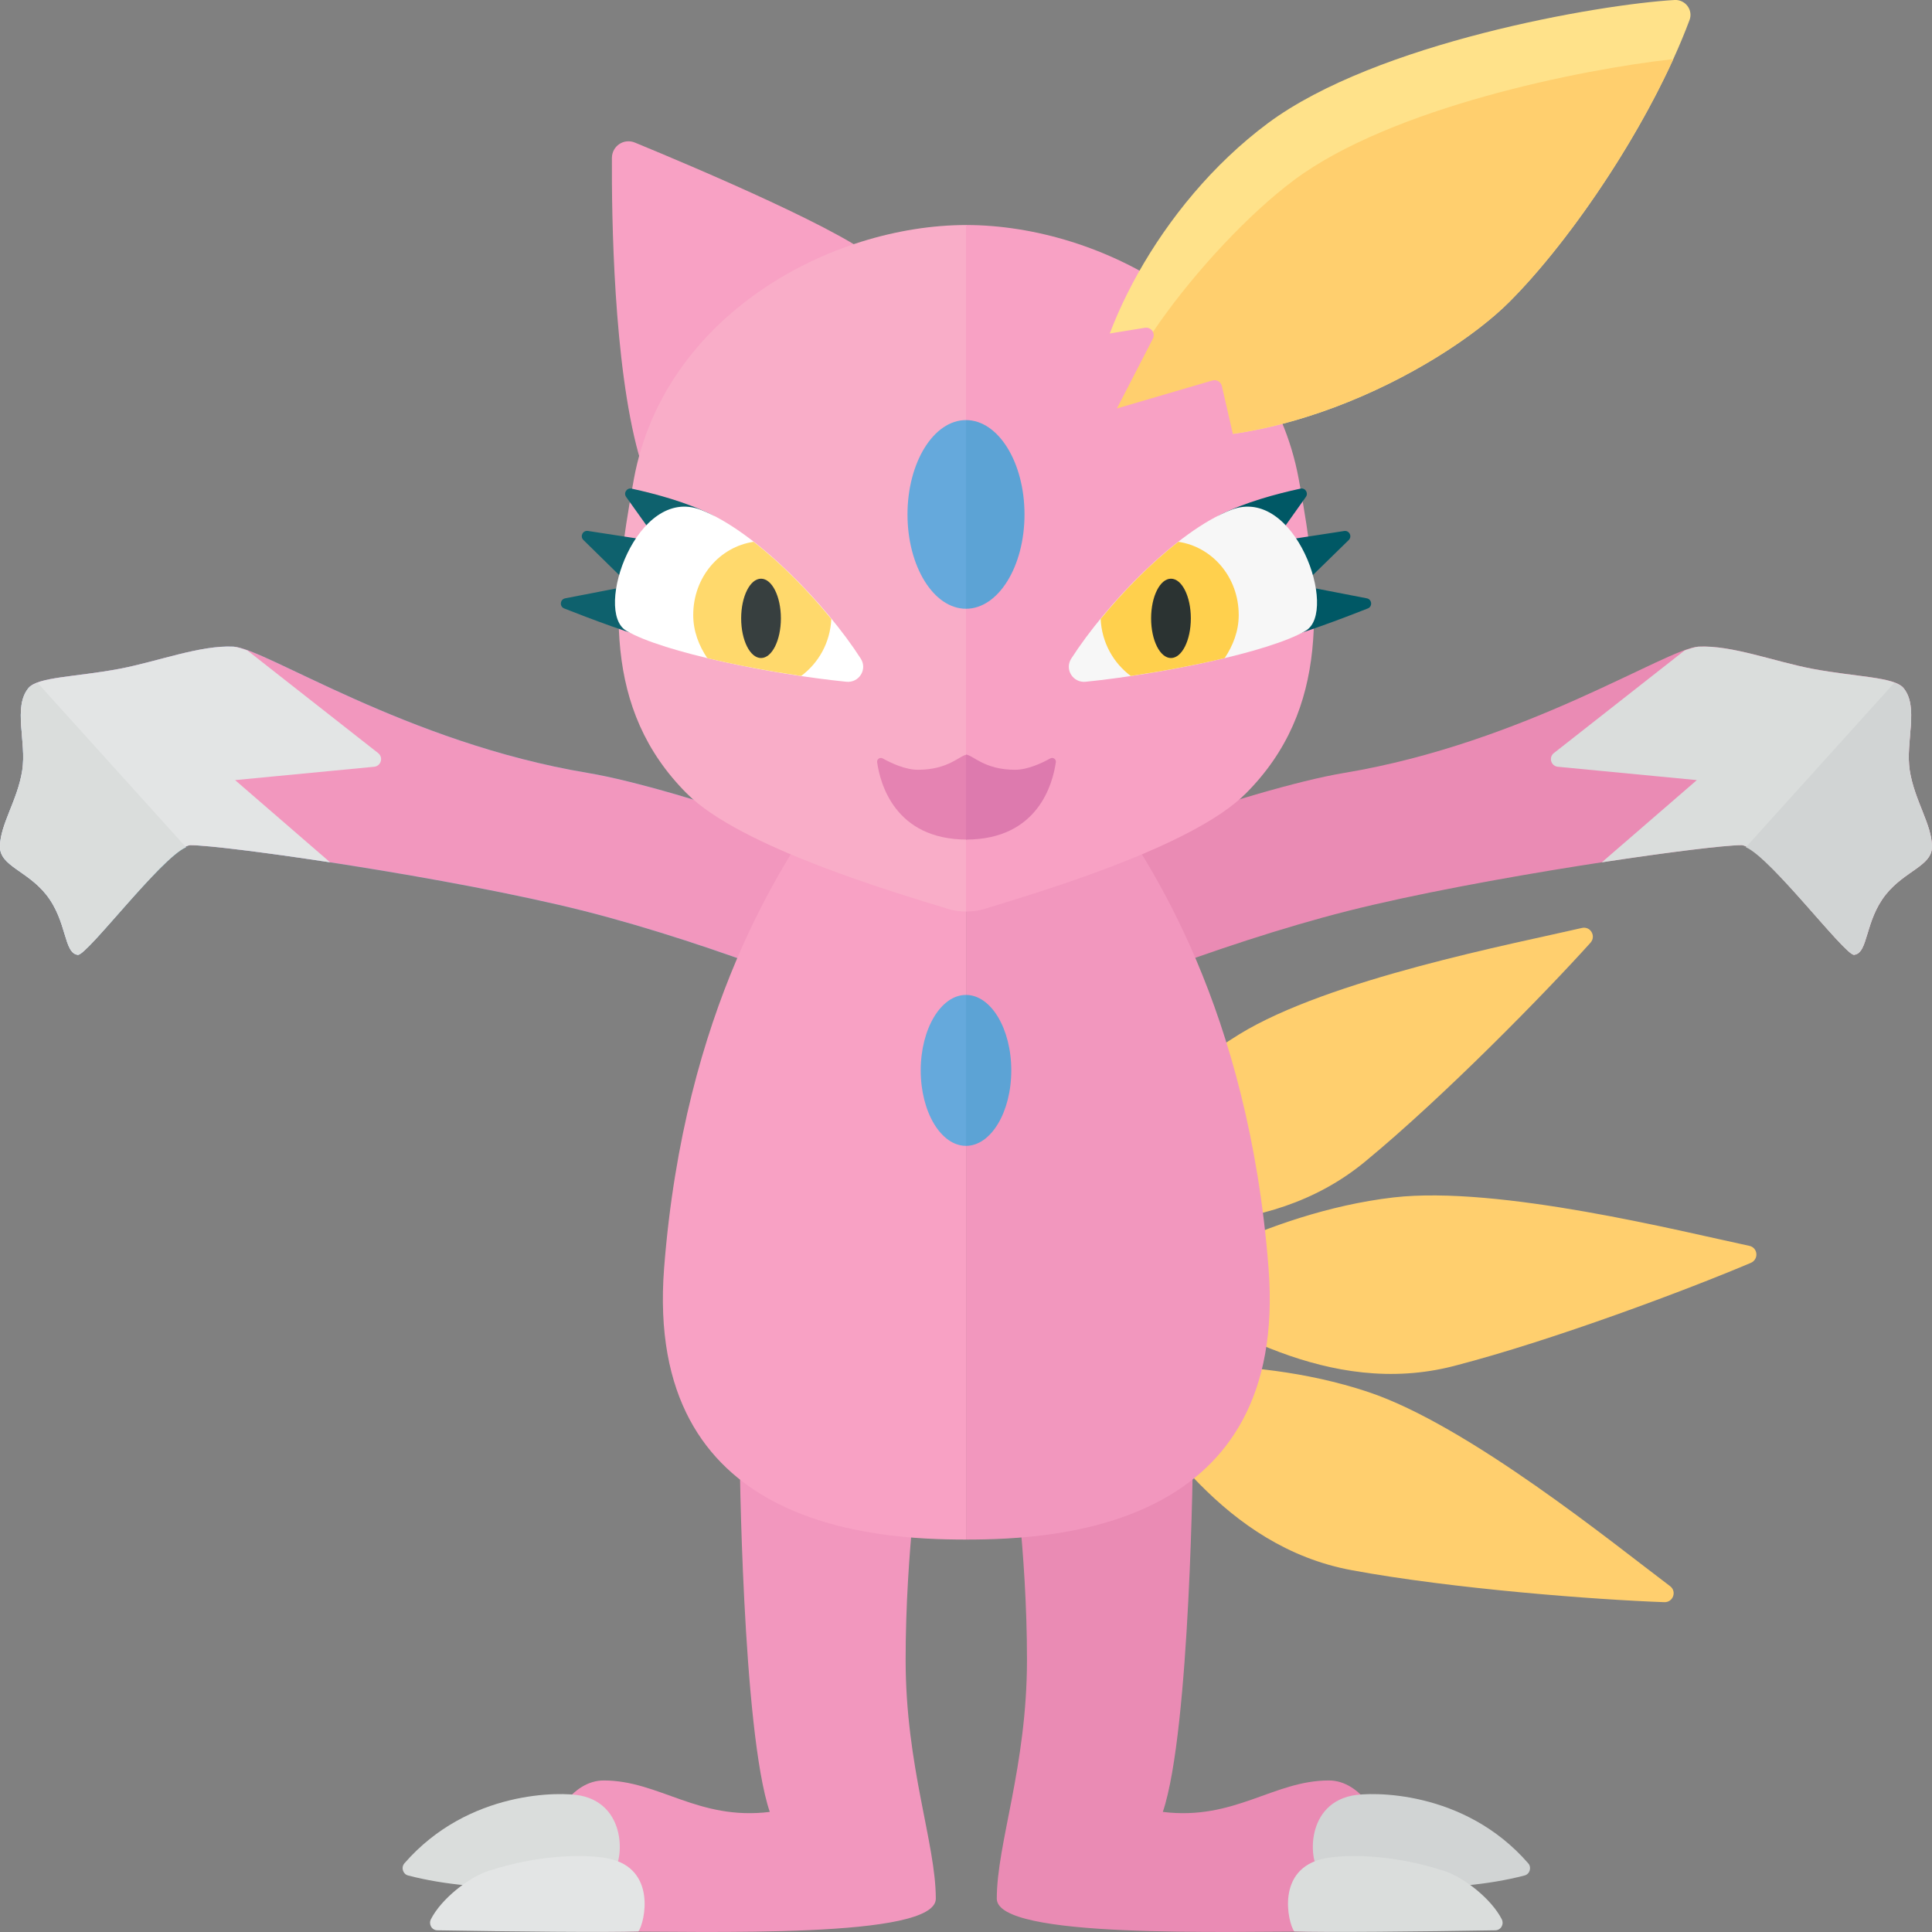 <?xml version="1.0" encoding="utf-8"?>
<!-- Generator: Adobe Illustrator 23.0.6, SVG Export Plug-In . SVG Version: 6.00 Build 0)  -->
<svg version="1.1" xmlns="http://www.w3.org/2000/svg" xmlns:xlink="http://www.w3.org/1999/xlink" x="0px" y="0px" width="32px"
	 height="32px" viewBox="0 0 32 32" enable-background="new 0 0 32 32" xml:space="preserve">
<rect x="0" y="0" width="32" height="32" fill="#808080" stroke="none"/>
<g id="labels">
	<g>
	</g>
</g>
<g id="icons">
	<g>
		<g>
			<path fill="#EA8BB4" d="M16.563,14.679c0.596-0.325,4.146-1.618,5.701-1.877c3-0.5,5.342-2.066,5.868-2.092
				c0.553-0.028,1.263,0.25,1.895,0.368c0.725,0.136,1.347,0.132,1.5,0.316c0.263,0.316,0.03,0.889,0.105,1.368
				c0.079,0.5,0.368,0.895,0.368,1.263c0,0.316-0.447,0.395-0.763,0.789c-0.353,0.441-0.289,0.974-0.526,1
				c-0.157,0.017-1.526-1.816-1.868-1.816c-0.581,0-4.342,0.539-6.526,1.092s-4.684,1.579-5.026,1.789
				C16.948,17.091,16.563,14.679,16.563,14.679z"/>
			<path fill="#DADDDC" d="M30.026,11.079c0.725,0.136,1.347,0.132,1.5,0.316c0.263,0.316,0.03,0.889,0.105,1.368
				c0.079,0.5,0.368,0.895,0.368,1.263c0,0.316-0.447,0.395-0.763,0.789c-0.353,0.441-0.289,0.974-0.526,1
				c-0.157,0.017-1.526-1.816-1.868-1.816c-0.264,0-1.183,0.112-2.311,0.284l1.574-1.362L25.802,12.7
				c-0.113-0.012-0.155-0.155-0.066-0.226l2.166-1.7c0.091-0.032,0.176-0.06,0.23-0.063C28.685,10.683,29.395,10.96,30.026,11.079z"
				/>
			<path fill="#D1D4D4" d="M31.526,11.394c0.263,0.316,0.03,0.889,0.105,1.368c0.079,0.5,0.368,0.895,0.368,1.263
				c0,0.316-0.447,0.395-0.763,0.789c-0.353,0.441-0.289,0.974-0.526,1c-0.148,0.016-1.369-1.601-1.793-1.781l2.458-2.722
				C31.437,11.336,31.497,11.359,31.526,11.394z"/>
		</g>
		<g>
			<g>
				<path fill="#47A1B4" d="M15.437,14.679c-0.596-0.325-4.146-1.618-5.701-1.877c-3-0.5-5.342-2.066-5.868-2.092
					c-0.553-0.028-1.263,0.25-1.895,0.368c-0.725,0.136-1.347,0.132-1.5,0.316c-0.263,0.316-0.03,0.889-0.105,1.368
					C0.289,13.263,0,13.657,0,14.026c0,0.316,0.447,0.395,0.763,0.789c0.353,0.441,0.289,0.974,0.526,1
					c0.157,0.017,1.526-1.816,1.868-1.816c0.581,0,4.342,0.539,6.526,1.092s4.684,1.579,5.026,1.789
					C15.052,17.091,15.437,14.679,15.437,14.679z"/>
				<path fill="#47A1B4" d="M1.974,11.079c-0.725,0.136-1.347,0.132-1.5,0.316c-0.263,0.316-0.03,0.889-0.105,1.368
					C0.289,13.263,0,13.657,0,14.026c0,0.316,0.447,0.395,0.763,0.789c0.353,0.441,0.289,0.974,0.526,1
					c0.157,0.017,1.526-1.816,1.868-1.816c0.264,0,1.183,0.112,2.311,0.284l-1.574-1.362L6.198,12.7
					c0.113-0.012,0.155-0.155,0.066-0.226l-2.166-1.7c-0.091-0.032-0.176-0.06-0.23-0.063C3.315,10.683,2.605,10.96,1.974,11.079z"
					/>
				<path fill="#47A1B4" d="M0.624,11.312l2.458,2.722c-0.423,0.18-1.644,1.798-1.793,1.781c-0.237-0.026-0.173-0.559-0.526-1
					C0.447,14.42,0,14.342,0,14.026c0-0.368,0.289-0.763,0.368-1.263c0.076-0.479-0.158-1.053,0.105-1.368
					C0.503,11.359,0.563,11.336,0.624,11.312z"/>
			</g>
			<g>
				<path fill="#F297BE" d="M15.437,14.679c-0.596-0.325-4.146-1.618-5.701-1.877c-3-0.5-5.342-2.066-5.868-2.092
					c-0.553-0.028-1.263,0.25-1.895,0.368c-0.725,0.136-1.347,0.132-1.5,0.316c-0.263,0.316-0.03,0.889-0.105,1.368
					C0.289,13.263,0,13.657,0,14.026c0,0.316,0.447,0.395,0.763,0.789c0.353,0.441,0.289,0.974,0.526,1
					c0.157,0.017,1.526-1.816,1.868-1.816c0.581,0,4.342,0.539,6.526,1.092s4.684,1.579,5.026,1.789
					C15.052,17.091,15.437,14.679,15.437,14.679z"/>
				<path fill="#E3E5E5" d="M1.974,11.079c-0.725,0.136-1.347,0.132-1.5,0.316c-0.263,0.316-0.03,0.889-0.105,1.368
					C0.289,13.263,0,13.657,0,14.026c0,0.316,0.447,0.395,0.763,0.789c0.353,0.441,0.289,0.974,0.526,1
					c0.157,0.017,1.526-1.816,1.868-1.816c0.264,0,1.183,0.112,2.311,0.284l-1.574-1.362L6.198,12.7
					c0.113-0.012,0.155-0.155,0.066-0.226l-2.166-1.7c-0.091-0.032-0.176-0.06-0.23-0.063C3.315,10.683,2.605,10.96,1.974,11.079z"
					/>
				<path fill="#DADDDC" d="M0.624,11.312l2.458,2.722c-0.423,0.18-1.644,1.798-1.793,1.781c-0.237-0.026-0.173-0.559-0.526-1
					C0.447,14.42,0,14.342,0,14.026c0-0.368,0.289-0.763,0.368-1.263c0.076-0.479-0.158-1.053,0.105-1.368
					C0.503,11.359,0.563,11.336,0.624,11.312z"/>
			</g>
		</g>
		<g>
			<path fill="#F297BE" d="M15.25,24.039h-3c0,0,0.042,4.618,0.5,5.972c-1.188,0.146-1.833-0.521-2.75-0.521
				c-1.042,0-1.583,2.5-0.042,2.5c1.792,0,5.542,0.125,5.542-0.542c0-0.917-0.5-2.188-0.5-3.958
				C15,25.681,15.25,24.039,15.25,24.039z"/>
			<path fill="#DADDDC" d="M9.618,29.741c-0.311-0.064-1.857-0.101-2.92,1.122c-0.059,0.068-0.025,0.179,0.062,0.201
				c1.199,0.314,2.843,0.226,3.358-0.032C10.326,30.928,10.43,29.907,9.618,29.741z"/>
			<path fill="#E3E5E5" d="M10.074,30.782c-0.323-0.066-1.104-0.083-1.988,0.208c-0.328,0.108-0.777,0.463-0.948,0.797
				c-0.043,0.084,0.012,0.184,0.107,0.185c1.215,0.02,2.832,0.038,3.33,0.018C10.678,31.845,10.886,30.949,10.074,30.782z"/>
		</g>
		<g>
			<path fill="#EA8BB4" d="M16.76,24.039h3c0,0-0.042,4.618-0.5,5.972c1.188,0.146,1.833-0.521,2.75-0.521
				c1.042,0,1.583,2.5,0.042,2.5c-1.792,0-5.542,0.125-5.542-0.542c0-0.917,0.5-2.188,0.5-3.958
				C17.01,25.681,16.76,24.039,16.76,24.039z"/>
			<path fill="#D1D4D4" d="M22.393,29.741c0.311-0.064,1.857-0.101,2.92,1.122c0.059,0.068,0.025,0.179-0.062,0.201
				c-1.199,0.314-2.843,0.226-3.358-0.032C21.684,30.928,21.58,29.907,22.393,29.741z"/>
			<path fill="#DADDDC" d="M21.937,30.782c0.323-0.066,1.104-0.083,1.988,0.208c0.328,0.108,0.777,0.463,0.948,0.797
				c0.043,0.084-0.012,0.184-0.107,0.185c-1.215,0.02-2.832,0.038-3.33,0.018C21.332,31.845,21.124,30.949,21.937,30.782z"/>
		</g>
		<path fill="#FFCF6E" d="M23.083,19.833c1.736-0.2,4.752,0.56,5.891,0.802c0.143,0.03,0.16,0.224,0.025,0.282
			c-1.017,0.432-3.269,1.282-4.917,1.708c-2.083,0.538-3.925-0.708-5.047-1.313C19.036,21.312,20.915,20.084,23.083,19.833z
			 M18.368,22.684c0.761,1.023,1.904,2.931,4.019,3.323c1.674,0.311,4.073,0.491,5.178,0.53c0.147,0.005,0.213-0.178,0.096-0.266
			c-0.931-0.7-3.343-2.664-5.001-3.216C20.59,22.364,18.368,22.684,18.368,22.684z M17.48,20.184
			c1.273,0.075,3.469,0.425,5.129-0.943c1.314-1.083,2.995-2.805,3.734-3.626c0.098-0.109,0.001-0.278-0.142-0.245
			c-1.135,0.263-4.19,0.848-5.678,1.763C18.663,18.277,17.48,20.184,17.48,20.184z"/>
		<path fill="#F8A1C4" d="M13.667,13.292c-0.708,1-2.333,3.417-2.667,7.708s3.458,4.5,5,4.5V13.292
			C16,13.292,13.718,13.22,13.667,13.292z"/>
		<path fill="#F8A1C4" d="M10.577,7.521c-0.415-1.499-0.447-3.941-0.442-4.904c0.001-0.199,0.198-0.331,0.382-0.255
			c0.991,0.408,3.623,1.522,4.047,1.993c0.502,0.559-2.537,3.609-3.792,3.364C10.674,7.7,10.604,7.617,10.577,7.521z"/>
		<path fill="#F9ADC8" d="M10.5,7.929c-0.373,2.014-0.52,3.818,0.879,5.217c0.889,0.889,3.466,1.644,4.326,1.909
			c0.101,0.031,0.203,0.044,0.305,0.043c0,0,0-8.871,0-11.371C13.75,3.727,11,5.227,10.5,7.929z"/>
		<path fill="#F297BE" d="M18.344,13.292c0.708,1,2.333,3.417,2.667,7.708c0.333,4.292-3.469,4.5-5.01,4.5V13.292
			C16,13.292,18.292,13.22,18.344,13.292z"/>
		<path fill="#F8A1C4" d="M21.51,7.929c0.373,2.014,0.52,3.818-0.879,5.217c-0.889,0.889-3.466,1.644-4.326,1.909
			c-0.101,0.031-0.203,0.044-0.305,0.043c0,0,0-8.871,0-11.371C18.26,3.727,21.01,5.227,21.51,7.929z"/>
		<g>
			<path fill="#FFE28A" d="M18.059,7.035c0-1.375,1.123-3.641,2.941-4.994C22.792,0.708,26.477,0.073,27.736,0
				c0.178-0.01,0.311,0.165,0.248,0.332C27.358,2.008,26.042,3.958,25,5C23.88,6.12,20.684,7.869,18.059,7.035z"/>
			<path fill="#FFCF6E" d="M18.61,7.169C21.116,7.628,23.957,6.043,25,5c0.91-0.91,2.029-2.513,2.715-4.021
				c-1.533,0.169-4.667,0.802-6.277,2C19.939,4.094,17.937,6.75,18.61,7.169z"/>
		</g>
		<path fill="#F8A1C4" d="M16.375,5.848l2.589-0.419c0.101-0.016,0.178,0.089,0.131,0.181L18.5,6.765l1.581-0.463
			c0.069-0.02,0.141,0.022,0.157,0.092l0.429,1.871l-3.417-0.5L16.375,5.848z"/>
		<path fill="#E583B2" d="M16.017,12.5c-0.109,0-0.297,0.25-0.813,0.25c-0.211,0-0.449-0.113-0.583-0.188
			c-0.045-0.025-0.1,0.011-0.093,0.062c0.048,0.344,0.289,1.282,1.488,1.282V12.5z"/>
		<path fill="#DD7AAE" d="M16,12.5c0.109,0,0.297,0.25,0.812,0.25c0.211,0,0.449-0.113,0.583-0.188
			c0.045-0.025,0.1,0.011,0.093,0.062c-0.048,0.344-0.289,1.282-1.488,1.282V12.5z"/>
		<g>
			<g>
				<g>
					<path fill="#0E616D" d="M10.371,8.231c-0.047-0.066,0.01-0.155,0.089-0.138c0.403,0.087,0.919,0.228,1.325,0.431
						c0.486,0.243-0.286,1.937-0.841,2.105c-0.451-0.109-1.196-0.392-1.599-0.551c-0.082-0.032-0.07-0.152,0.017-0.168l1.074-0.208
						L9.663,8.944c-0.061-0.06-0.01-0.163,0.075-0.15l1.163,0.179L10.371,8.231z"/>
					<path fill="#FFFFFF" d="M14.018,11.292c0.21,0.021,0.353-0.205,0.239-0.383c-0.576-0.897-1.741-2.111-2.648-2.464
						c-1.06-0.412-1.783,1.68-1.236,2.002C10.986,10.807,12.79,11.168,14.018,11.292z"/>
				</g>
				<path fill="#FFD96C" d="M13.27,11.196c-0.517-0.077-1.064-0.178-1.556-0.296c-0.136-0.204-0.232-0.442-0.232-0.713
					c0-0.631,0.439-1.13,1-1.213c0.459,0.357,0.914,0.821,1.287,1.278C13.75,10.65,13.555,10.983,13.27,11.196z"/>
			</g>
			<ellipse fill="#373F3F" cx="12.605" cy="10.242" rx="0.329" ry="0.657"/>
		</g>
		<g>
			<g>
				<g>
					<path fill="#005865" d="M21.629,8.231c0.047-0.066-0.01-0.155-0.089-0.138c-0.403,0.087-0.919,0.228-1.325,0.431
						c-0.486,0.243,0.286,1.937,0.841,2.105c0.451-0.109,1.196-0.392,1.599-0.551c0.082-0.032,0.07-0.152-0.017-0.168l-1.074-0.208
						l0.775-0.757c0.061-0.06,0.01-0.163-0.075-0.15l-1.163,0.179L21.629,8.231z"/>
					<path fill="#F7F7F7" d="M17.982,11.292c-0.21,0.021-0.353-0.205-0.239-0.383c0.576-0.897,1.741-2.111,2.648-2.464
						c1.06-0.412,1.783,1.68,1.236,2.002C21.014,10.807,19.21,11.168,17.982,11.292z"/>
				</g>
				<path fill="#FFD04D" d="M18.23,10.252c0.374-0.457,0.828-0.921,1.287-1.278c0.561,0.083,1,0.583,1,1.213
					c0,0.271-0.097,0.508-0.232,0.713c-0.492,0.118-1.039,0.219-1.556,0.296C18.445,10.983,18.25,10.65,18.23,10.252z"/>
			</g>
			<ellipse fill="#2B3332" cx="19.395" cy="10.242" rx="0.329" ry="0.657"/>
		</g>
		<g>
			<path fill="#65A9DC" d="M16,6.958v3.125c-0.535,0-0.969-0.7-0.969-1.562C15.031,7.658,15.465,6.958,16,6.958z"/>
			<path fill="#5CA3D5" d="M16,6.958v3.125c0.535,0,0.969-0.7,0.969-1.562C16.969,7.658,16.535,6.958,16,6.958z"/>
		</g>
		<g>
			<path fill="#65A9DC" d="M15.25,17.729c0,0.69,0.336,1.25,0.75,1.25v-2.5C15.586,16.479,15.25,17.039,15.25,17.729z"/>
			<path fill="#5CA3D5" d="M16.75,17.729c0,0.69-0.336,1.25-0.75,1.25v-2.5C16.414,16.479,16.75,17.039,16.75,17.729z"/>
		</g>
	</g>
</g>
</svg>
